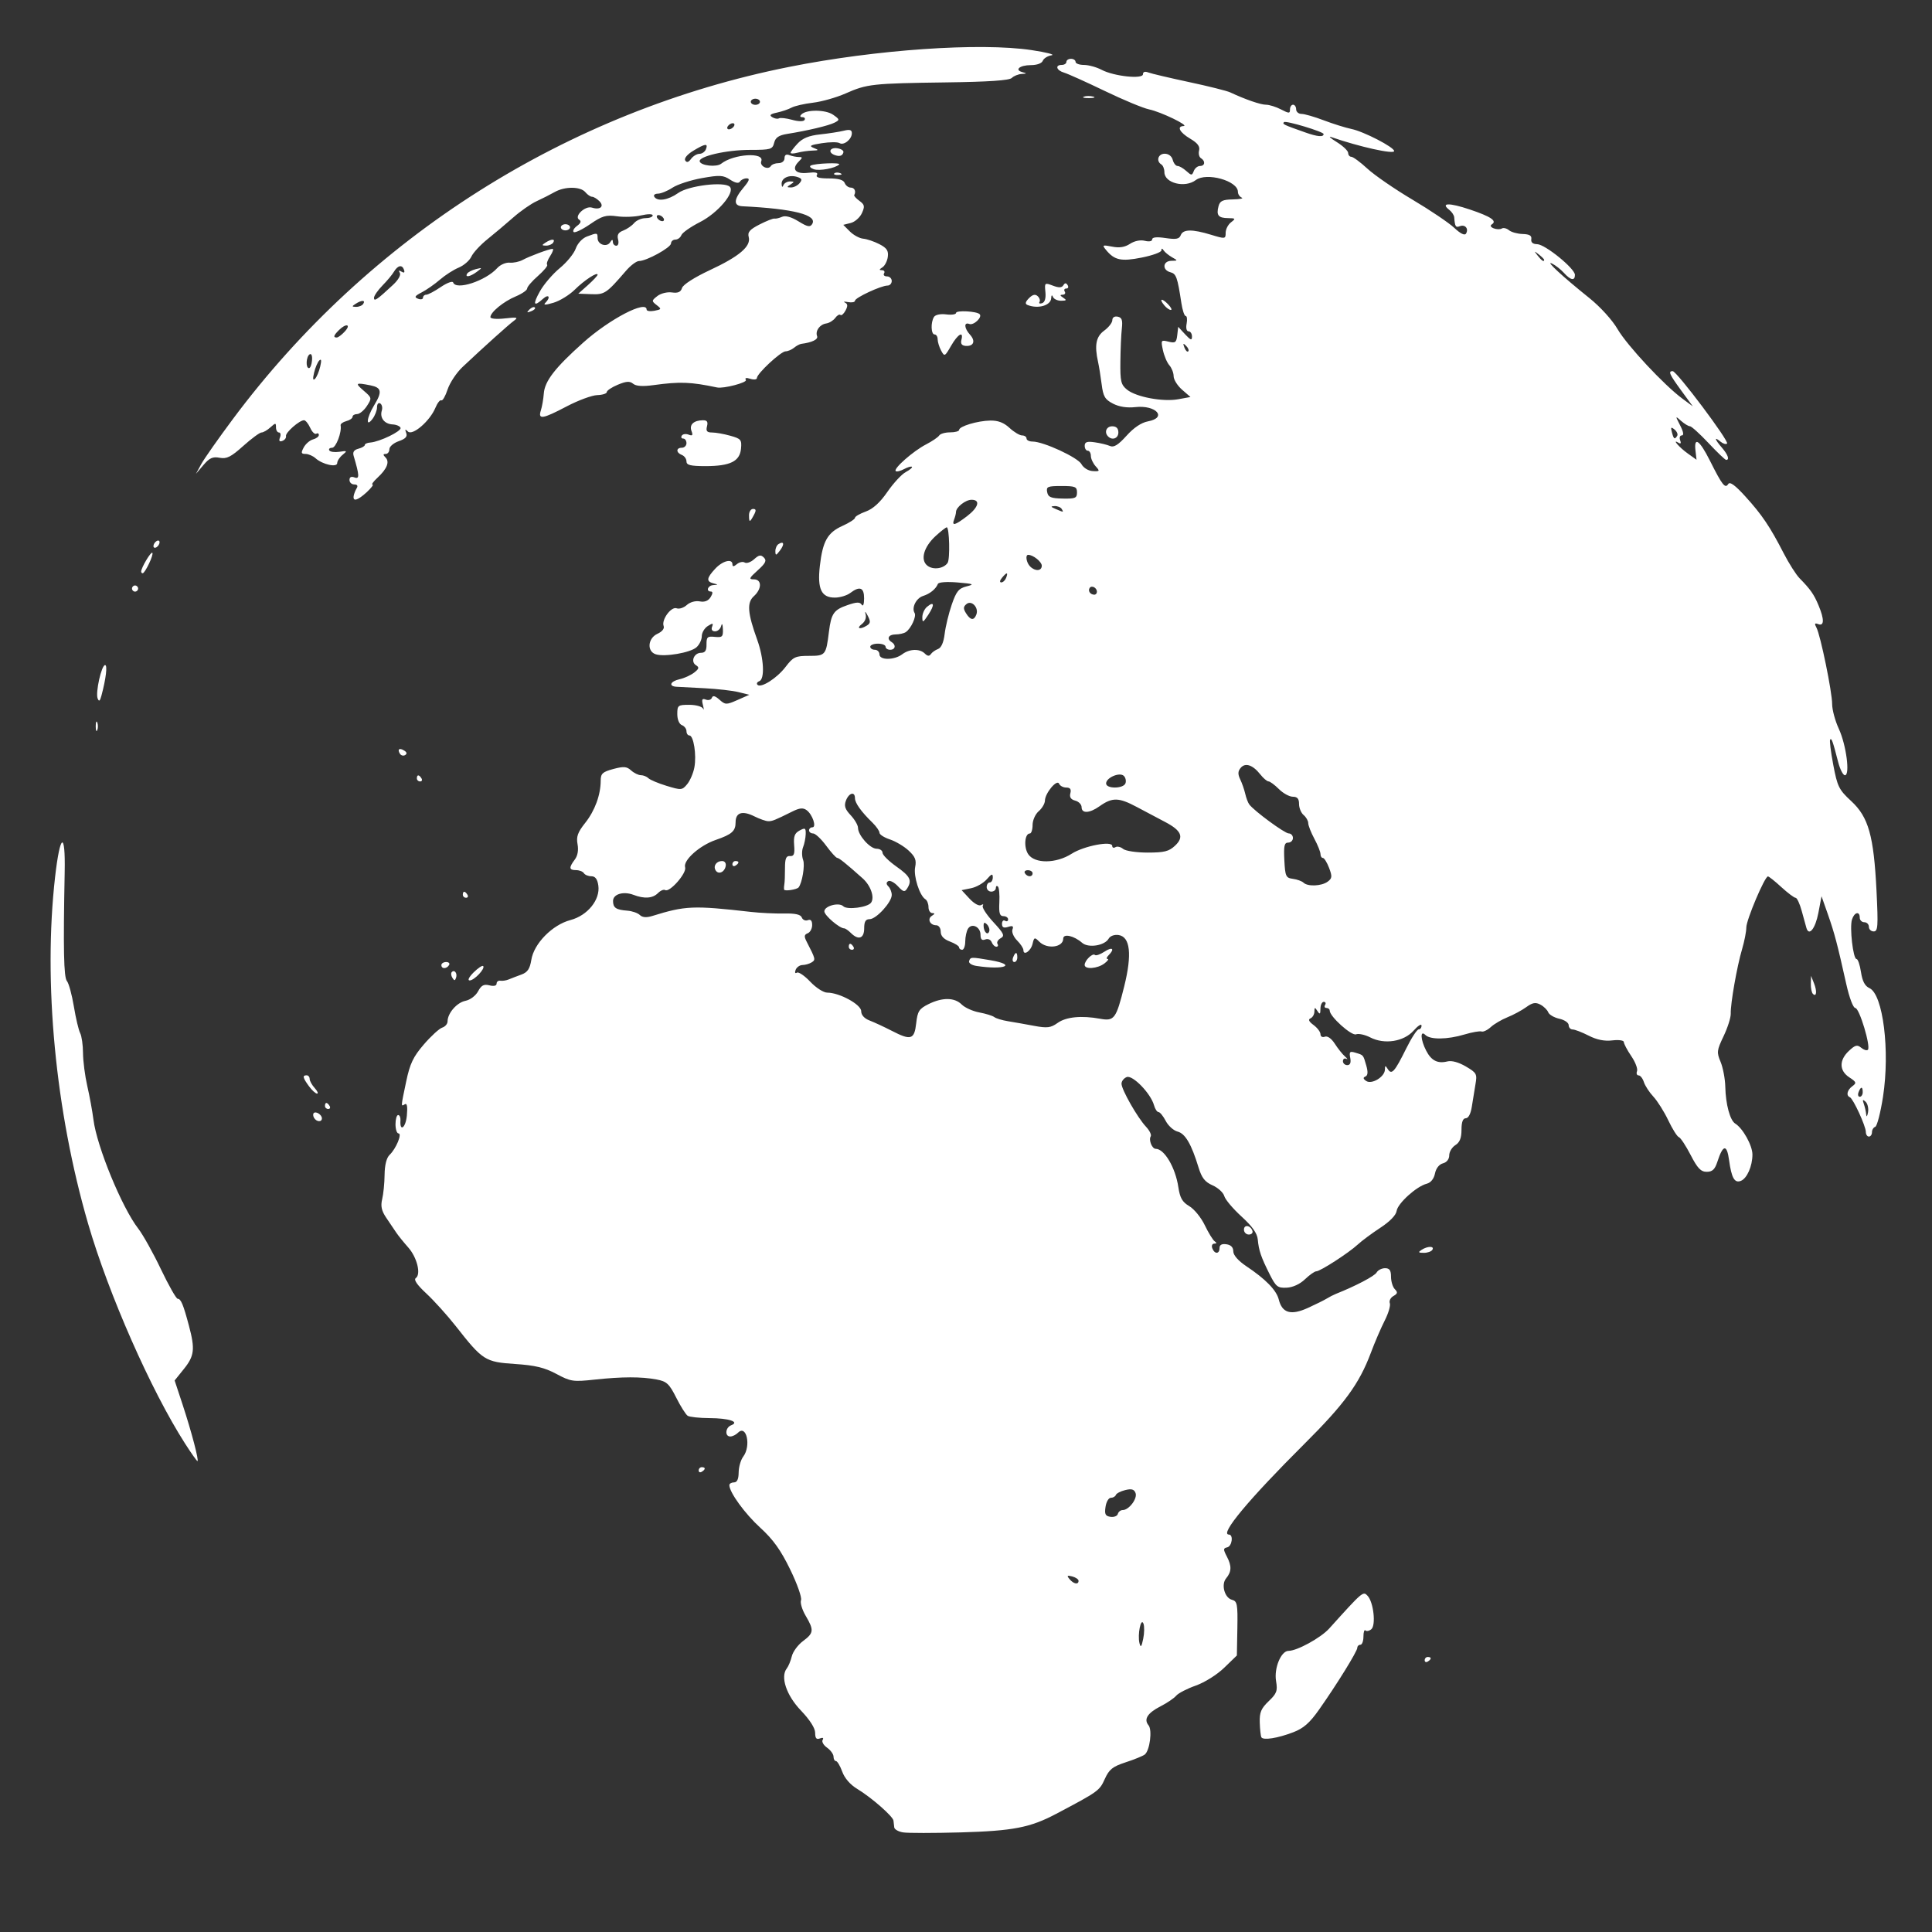 <?xml version="1.0" encoding="utf-8"?>
<!DOCTYPE svg PUBLIC "-//W3C//DTD SVG 1.1//EN" "http://www.w3.org/Graphics/SVG/1.1/DTD/svg11.dtd">
<svg version="1.1" id="Ebene_1" xmlns="http://www.w3.org/2000/svg" width="210" height="210" viewBox="0 0 210 210">
  <rect x="0" y="0" width="210" height="210" fill="#333333" stroke="none"/>
  <title>Blank globe, focus on Africa</title>
  <path fill="" stroke="" stroke-width="0.75" d="M205.5,105.233c0,55.104-44.673,99.777-99.78,99.777S5.937,160.338,5.937,105.233l0,0c0-55.107,44.675-99.78,99.783-99.78S205.5,50.126,205.5,105.233z"/>
  <path fill="#fff" d="M98.171,199.174c-0.505-0.076-0.938-0.322-0.969-0.537c-0.027-0.22-0.063-0.552-0.085-0.742c-0.054-0.464-2.39-2.51-3.923-3.438c-0.774-0.464-1.394-1.177-1.648-1.89c-0.229-0.63-0.537-1.147-0.684-1.147c-0.144,0-0.261-0.215-0.261-0.479c0-0.267-0.317-0.701-0.703-0.977c-0.383-0.267-0.603-0.649-0.481-0.845c0.137-0.22,0.022-0.278-0.298-0.159c-0.378,0.149-0.515-0.02-0.515-0.607c0-0.508-0.574-1.404-1.536-2.415c-1.587-1.647-2.268-3.672-1.55-4.585c0.183-0.229,0.427-0.825,0.549-1.325c0.12-0.498,0.667-1.24,1.211-1.646c1.182-0.872,1.216-1.194,0.293-2.757c-0.386-0.654-0.613-1.413-0.503-1.699c0.107-0.278-0.422-1.782-1.179-3.33c-1.021-2.104-1.848-3.257-3.242-4.531c-1.682-1.533-3.369-3.853-3.369-4.636c0-0.159,0.227-0.298,0.5-0.298c0.339,0,0.503-0.347,0.51-1.079c0.007-0.596,0.229-1.372,0.5-1.729c0.869-1.152,0.356-3.514-0.566-2.598c-0.227,0.231-0.605,0.415-0.847,0.415c-0.613,0-0.537-0.977,0.098-1.219c0.964-0.371-0.237-0.769-2.358-0.778c-1.099-0.005-2.166-0.122-2.371-0.254c-0.205-0.14-0.769-1.025-1.245-1.976c-0.762-1.511-1.038-1.763-2.129-1.968c-1.675-0.314-3.73-0.31-6.741,0.013c-2.341,0.254-2.605,0.212-4.163-0.623c-1.289-0.688-2.307-0.933-4.495-1.076c-3.24-0.218-3.511-0.389-6.421-4.102c-0.935-1.189-2.383-2.791-3.215-3.564c-0.994-0.923-1.389-1.492-1.145-1.665c0.596-0.415,0.144-2.254-0.82-3.338c-0.486-0.547-1.074-1.274-1.304-1.616c-0.232-0.349-0.725-1.081-1.096-1.626c-0.5-0.742-0.61-1.255-0.432-1.997c0.134-0.552,0.256-1.745,0.264-2.661c0.012-1.062,0.21-1.841,0.547-2.163c0.701-0.664,1.389-2.329,0.964-2.329c-0.178,0-0.325-0.449-0.325-1.001c0-0.547,0.129-0.996,0.288-0.996s0.271,0.262,0.251,0.581c-0.09,1.309,0.574,0.806,0.696-0.529c0.09-0.965,0.017-1.375-0.217-1.226c-0.444,0.271-0.449,0.344,0.146-2.485c0.405-1.932,0.764-2.679,1.917-4.017c0.779-0.905,1.677-1.726,1.997-1.828c0.322-0.103,0.581-0.405,0.581-0.679c0-0.884,1.011-2.049,1.943-2.234c0.518-0.104,1.116-0.554,1.372-1.03c0.354-0.659,0.627-0.803,1.23-0.654c0.481,0.125,0.784,0.052,0.784-0.186c0-0.21,0.186-0.354,0.415-0.314c0.229,0.036,0.642-0.029,0.916-0.146c0.273-0.115,0.891-0.35,1.367-0.525c0.669-0.244,0.916-0.615,1.077-1.597c0.281-1.77,2.28-3.804,4.25-4.326c1.868-0.493,3.262-2.219,3.032-3.762c-0.1-0.691-0.334-0.999-0.757-0.999c-0.334,0-0.698-0.151-0.811-0.332c-0.115-0.183-0.496-0.334-0.854-0.334c-0.767,0-0.796-0.269-0.134-1.15c0.313-0.413,0.42-1.021,0.298-1.67c-0.151-0.813,0.017-1.289,0.825-2.305c1.057-1.328,1.687-3.044,1.692-4.595c0.002-0.776,0.195-0.955,1.367-1.272c1.133-0.303,1.462-0.278,1.938,0.154c0.317,0.286,0.798,0.52,1.067,0.52c0.271,0,0.637,0.151,0.818,0.33c0.178,0.178,1.072,0.554,1.98,0.83c1.587,0.483,1.68,0.476,2.227-0.181c0.315-0.378,0.671-1.204,0.786-1.831c0.251-1.333-0.083-3.469-0.542-3.469c-0.173,0-0.317-0.208-0.317-0.466c0-0.256-0.225-0.549-0.5-0.657c-0.291-0.112-0.498-0.61-0.498-1.199c0-0.952,0.073-1.008,1.304-1.008c0.72,0,1.389,0.188,1.497,0.417c0.105,0.229,0.098,0.054-0.012-0.383c-0.159-0.63-0.09-0.757,0.315-0.601c0.283,0.11,0.576,0.02,0.657-0.2c0.095-0.273,0.352-0.212,0.818,0.205c0.645,0.571,0.745,0.574,1.963,0.039l1.284-0.566l-1.167-0.291c-0.64-0.159-2.288-0.347-3.662-0.42c-1.375-0.068-2.761-0.144-3.079-0.161c-0.903-0.054-0.686-0.593,0.33-0.82c0.505-0.112,1.216-0.437,1.584-0.72c0.54-0.42,0.576-0.569,0.2-0.803c-0.613-0.376-0.217-1.35,0.552-1.35c0.444,0,0.603-0.247,0.593-0.913c-0.01-0.803,0.103-0.903,0.901-0.818c0.811,0.083,0.911-0.012,0.879-0.833c-0.022-0.566-0.098-0.701-0.19-0.349c-0.083,0.322-0.381,0.581-0.662,0.581c-0.315,0-0.439-0.188-0.325-0.493c0.159-0.413,0.083-0.427-0.464-0.085c-0.359,0.227-0.654,0.723-0.654,1.108c0,0.383-0.261,0.928-0.583,1.208c-0.674,0.588-3.445,1.064-4.414,0.757c-0.991-0.315-0.874-1.748,0.181-2.231c0.503-0.227,0.776-0.569,0.671-0.84c-0.261-0.679,0.82-2.153,1.414-1.929c0.271,0.107,0.771-0.054,1.104-0.359c0.352-0.317,0.94-0.481,1.404-0.393c0.535,0.103,0.925-0.054,1.182-0.459c0.237-0.378,0.254-0.61,0.046-0.61c-0.591,0-0.361-0.664,0.249-0.703c0.554-0.039,0.554-0.046,0-0.19c-0.784-0.205-0.735-0.571,0.203-1.584c0.806-0.872,1.877-1.14,1.877-0.474c0,0.264,0.144,0.256,0.483-0.029c0.266-0.22,0.652-0.3,0.854-0.173c0.2,0.125,0.664-0.039,1.021-0.364c0.52-0.471,0.735-0.505,1.06-0.176c0.327,0.327,0.183,0.615-0.676,1.389c-0.935,0.842-0.994,0.977-0.417,0.977c0.884,0,0.884,1.038,0,1.833c-0.771,0.698-0.684,1.829,0.371,4.749c0.723,2.014,0.837,4.272,0.217,4.49c-0.229,0.083-0.317,0.256-0.198,0.386c0.371,0.403,2.126-0.71,3.071-1.956c0.818-1.072,1.057-1.184,2.532-1.184c1.797,0,1.853-0.071,2.17-2.627c0.249-1.982,0.527-2.38,2.024-2.893c0.994-0.344,1.34-0.352,1.538-0.042c0.149,0.234,0.259-0.049,0.259-0.679c0.007-1.194-0.469-1.382-1.511-0.591c-0.356,0.269-1.096,0.493-1.648,0.498c-1.484,0.015-1.936-0.93-1.65-3.44c0.31-2.695,0.833-3.625,2.463-4.358c0.747-0.337,1.355-0.73,1.355-0.872c0-0.146,0.527-0.454,1.172-0.684c0.789-0.286,1.56-0.986,2.356-2.144c0.654-0.945,1.548-1.912,1.992-2.146c0.442-0.242,0.745-0.493,0.669-0.571c-0.076-0.076-0.464,0.039-0.862,0.251s-0.803,0.308-0.901,0.21c-0.264-0.266,1.899-2.17,3.293-2.893c0.674-0.349,1.316-0.786,1.433-0.972c0.115-0.188,0.649-0.342,1.189-0.342c0.537,0,0.979-0.12,0.979-0.264c0-0.393,1.987-0.991,3.379-1.018c0.85-0.017,1.478,0.222,2.098,0.798c0.488,0.452,1.104,0.818,1.367,0.818c0.266,0,0.483,0.151,0.483,0.334s0.295,0.332,0.659,0.332c1.179,0,4.927,1.733,5.313,2.458c0.217,0.398,0.739,0.723,1.221,0.752c0.776,0.046,0.798,0.005,0.319-0.525c-0.285-0.317-0.52-0.825-0.52-1.13c0-0.308-0.154-0.559-0.335-0.559c-0.183,0-0.334-0.239-0.334-0.535c0-0.413,0.249-0.503,1.084-0.381c0.593,0.081,1.343,0.261,1.66,0.4c0.427,0.186,0.891-0.103,1.797-1.106c0.788-0.881,1.613-1.433,2.336-1.57c2.137-0.398,0.887-1.802-1.382-1.548c-0.891,0.1-1.753-0.032-2.419-0.378c-0.877-0.452-1.067-0.776-1.235-2.117c-0.11-0.869-0.286-1.956-0.389-2.412c-0.405-1.829-0.222-2.761,0.672-3.411c0.48-0.352,0.879-0.862,0.879-1.135c0-0.295,0.236-0.449,0.581-0.378c0.456,0.09,0.554,0.371,0.454,1.274c-0.073,0.635-0.146,2.253-0.159,3.601c-0.026,2.158,0.059,2.522,0.723,3.059c0.991,0.801,3.892,1.345,5.562,1.042l1.333-0.244l-0.918-0.796c-0.503-0.442-0.913-1.099-0.913-1.465s-0.21-0.898-0.464-1.189c-0.256-0.288-0.571-1.033-0.703-1.653c-0.229-1.082-0.205-1.116,0.608-0.913c0.737,0.183,0.859,0.095,0.952-0.698l0.104-0.913l0.747,0.808c0.608,0.652,0.75,0.701,0.75,0.244c0-0.308-0.164-0.562-0.369-0.562c-0.217,0-0.308-0.347-0.212-0.833c0.085-0.457,0.041-0.833-0.101-0.833c-0.144,0-0.354-0.635-0.471-1.414c-0.428-2.817-0.557-3.176-1.196-3.345c-0.913-0.239-0.83-1.226,0.103-1.24c0.728-0.012,0.729-0.022,0.08-0.386c-0.363-0.208-0.776-0.542-0.908-0.74c-0.168-0.251-0.246-0.254-0.251-0.007c-0.005,0.195-0.965,0.547-2.134,0.779c-2.244,0.447-2.964,0.293-3.89-0.837c-0.437-0.527-0.383-0.557,0.664-0.352c0.789,0.159,1.382,0.066,1.946-0.303c0.483-0.317,1.128-0.452,1.611-0.33c0.476,0.12,0.801,0.054,0.801-0.156c0-0.237,0.5-0.286,1.45-0.144c1.154,0.171,1.491,0.11,1.655-0.31c0.251-0.659,1.242-0.671,3.301-0.046c1.535,0.469,1.582,0.461,1.582-0.217c0-0.383,0.261-0.891,0.583-1.138c0.53-0.403,0.503-0.444-0.313-0.454c-1.064-0.012-1.304-0.305-1.047-1.287c0.153-0.583,0.444-0.728,1.564-0.747c0.757-0.017,1.189-0.103,0.962-0.195c-0.231-0.093-0.417-0.374-0.417-0.63c0-1.201-3.418-2.153-4.578-1.277c-1.179,0.894-3.413,0.332-3.413-0.859c0-0.352-0.148-0.728-0.332-0.84c-0.598-0.369-0.352-1.165,0.366-1.165c0.418,0,0.767,0.266,0.872,0.664c0.095,0.364,0.332,0.667,0.524,0.667c0.193,0,0.623,0.249,0.952,0.547c0.562,0.505,0.62,0.505,0.813,0c0.114-0.298,0.417-0.547,0.674-0.547c0.552,0,0.612-0.532,0.103-0.85c-0.2-0.122-0.288-0.5-0.2-0.837c0.114-0.439-0.166-0.808-0.972-1.284c-1.138-0.671-1.487-1.34-0.716-1.37c0.679-0.027-2.473-1.545-3.742-1.809c-0.643-0.132-2.815-1.035-4.829-2.007c-2.017-0.972-4.002-1.865-4.414-1.987c-0.843-0.247-1.016-0.84-0.252-0.84c0.273,0,0.501-0.151,0.501-0.332c0-0.183,0.225-0.332,0.498-0.332c0.275,0,0.498,0.149,0.498,0.332c0,0.181,0.412,0.334,0.918,0.334c0.5,0.002,1.364,0.239,1.914,0.53c1.343,0.706,4.494,1.042,4.494,0.479c0-0.261,0.22-0.332,0.584-0.19c0.319,0.122,2.305,0.588,4.411,1.04c2.104,0.447,4.129,0.955,4.495,1.125c1.638,0.769,3.296,1.34,3.887,1.34c0.354,0,1.086,0.229,1.623,0.508c0.884,0.457,0.981,0.457,0.981,0c0-0.278,0.154-0.508,0.337-0.508c0.181,0,0.332,0.227,0.332,0.498c0,0.273,0.262,0.5,0.586,0.5c0.325,0,1.409,0.313,2.415,0.696c1.003,0.381,2.358,0.806,3.01,0.942c1.333,0.273,4.642,1.982,4.642,2.4c0,0.378-3.794-0.464-6.824-1.516c-0.366-0.129-0.104,0.112,0.579,0.535s1.247,0.959,1.247,1.189c0.003,0.227,0.159,0.415,0.345,0.415s0.977,0.579,1.748,1.292c0.773,0.713,2.98,2.231,4.904,3.372c1.924,1.143,3.965,2.522,4.541,3.064c0.659,0.623,1.128,0.852,1.268,0.625c0.324-0.525-0.088-1.03-0.659-0.811c-0.462,0.176-0.54,0.054-0.62-0.967c-0.018-0.229-0.262-0.591-0.532-0.803c-0.999-0.779-0.022-0.796,2.212-0.049c2.326,0.781,3.015,1.25,2.402,1.626c-0.203,0.129-0.115,0.3,0.215,0.43c0.308,0.117,0.7,0.125,0.874,0.017c0.176-0.11,0.524-0.027,0.781,0.183c0.256,0.215,0.925,0.398,1.489,0.413c0.744,0.024,1.001,0.176,0.938,0.564c-0.054,0.347,0.163,0.535,0.637,0.542c0.864,0.012,4.106,2.649,4.106,3.337c0,0.676-0.462,0.593-1.196-0.217c-0.347-0.383-0.93-0.84-1.299-1.016c-0.788-0.376,1.15,1.416,4.063,3.752c1.193,0.957,2.495,2.39,3.074,3.389c1.042,1.78,5.053,6.079,7.045,7.549l1.126,0.833l-1.25-1.709c-1.302-1.782-1.448-2.119-0.938-2.119c0.439,0,6.164,7.622,5.91,7.871c-0.117,0.115-0.439,0.02-0.718-0.212c-0.71-0.591-0.63-0.251,0.159,0.659c0.656,0.762,0.856,1.331,0.464,1.331c-0.112,0-0.975-0.823-1.919-1.829c-0.945-1.003-1.855-1.829-2.02-1.829c-0.166,0-0.598-0.261-0.959-0.581c-0.647-0.574-0.647-0.571-0.101,0.498c0.361,0.701,0.42,1.079,0.176,1.079c-0.207,0-0.288,0.237-0.181,0.518c0.13,0.337,0.066,0.437-0.178,0.281c-0.767-0.469,0.088,0.515,1.018,1.174l0.942,0.674l-0.114-0.991c-0.184-1.587,0.449-1.147,1.572,1.094c1.338,2.671,1.657,3.071,1.989,2.532c0.179-0.286,0.755,0.134,1.863,1.357c1.807,1.987,2.676,3.281,4.165,6.177c0.566,1.096,1.343,2.322,1.73,2.717c1.172,1.194,1.556,1.738,2.056,2.939c0.635,1.511,0.625,2.292-0.029,2.041c-0.391-0.151-0.439-0.063-0.197,0.381c0.439,0.828,1.706,7,1.706,8.315c0,0.613,0.325,1.816,0.723,2.676c0.809,1.753,1.243,5.054,0.664,5.054c-0.197,0-0.527-0.635-0.728-1.414c-0.598-2.314-0.713-2.637-0.874-2.471c-0.085,0.085,0.062,1.318,0.335,2.747c0.449,2.373,0.612,2.708,1.953,3.948c1.88,1.736,2.451,3.765,2.749,9.756c0.19,3.872,0.156,4.409-0.306,4.409c-0.285,0-0.522-0.225-0.522-0.498c0-0.276-0.225-0.5-0.495-0.5c-0.273,0-0.498-0.225-0.498-0.496c0-0.747-0.589-0.603-0.845,0.203c-0.273,0.862,0.122,4.29,0.493,4.29c0.151,0,0.368,0.64,0.485,1.418c0.154,1.003,0.425,1.521,0.923,1.748c1.478,0.679,2.241,6.807,1.473,11.8c-0.269,1.733-0.649,3.205-0.845,3.273c-0.195,0.062-0.356,0.332-0.356,0.586c0,0.262-0.151,0.474-0.335,0.474c-0.183,0-0.332-0.227-0.332-0.503c0-0.63-1.374-3.618-1.733-3.77c-0.437-0.183-0.3-0.786,0.271-1.203c0.474-0.347,0.437-0.457-0.335-0.96c-1.104-0.725-1.12-1.865-0.049-2.871c0.691-0.649,0.908-0.703,1.341-0.347c0.285,0.237,0.61,0.337,0.728,0.22c0.337-0.339-0.928-4.541-1.367-4.541c-0.229,0-0.647-1.105-0.977-2.578c-0.994-4.455-1.277-5.52-1.992-7.57l-0.703-1.997l-0.342,1.804c-0.33,1.716-1.023,2.59-1.302,1.636c-0.07-0.244-0.303-1.082-0.513-1.858c-0.212-0.779-0.51-1.414-0.661-1.414c-0.156,0-0.853-0.525-1.553-1.165c-0.698-0.645-1.355-1.165-1.455-1.16c-0.352,0.01-2.349,4.729-2.349,5.544c0,0.447-0.21,1.514-0.464,2.375c-0.552,1.863-1.263,5.906-1.229,6.997c0.013,0.428-0.337,1.526-0.776,2.446c-0.739,1.546-0.767,1.756-0.324,2.806c0.259,0.627,0.49,1.846,0.508,2.712c0.041,1.88,0.513,3.636,1.076,3.984c0.833,0.513,1.873,2.383,1.873,3.367c0,1.265-0.594,2.609-1.268,2.866c-0.679,0.261-1.006-0.325-1.271-2.259c-0.239-1.765-0.664-1.704-1.274,0.186c-0.269,0.825-0.54,1.084-1.155,1.084c-0.637,0-1.001-0.378-1.75-1.831c-0.521-1.003-1.094-1.88-1.279-1.938c-0.186-0.063-0.703-0.886-1.152-1.831c-0.449-0.944-1.182-2.104-1.621-2.575c-0.439-0.469-0.901-1.182-1.03-1.58c-0.127-0.397-0.383-0.725-0.574-0.725c-0.189,0-0.268-0.205-0.17-0.459s-0.184-0.994-0.631-1.646c-0.443-0.652-0.803-1.336-0.803-1.519c0-0.186-0.545-0.264-1.26-0.179c-0.845,0.103-1.682-0.065-2.563-0.518c-0.723-0.368-1.509-0.671-1.743-0.671s-0.43-0.213-0.43-0.472c0-0.261-0.459-0.573-1.021-0.695c-0.562-0.125-1.101-0.439-1.201-0.701c-0.103-0.261-0.483-0.64-0.85-0.832c-0.524-0.278-0.859-0.223-1.543,0.275c-0.48,0.347-1.403,0.845-2.041,1.099c-0.642,0.262-1.457,0.737-1.816,1.072c-0.361,0.329-0.808,0.542-0.998,0.474c-0.193-0.066-1.023,0.075-1.844,0.322c-1.865,0.562-3.737,0.581-4.263,0.056c-0.586-0.583-0.529,0.518,0.088,1.707c0.562,1.089,1.25,1.433,2.313,1.167c0.461-0.117,1.228,0.095,2.002,0.552c1.169,0.686,1.24,0.817,1.042,1.934c-0.114,0.659-0.293,1.758-0.397,2.446c-0.115,0.757-0.371,1.247-0.654,1.247c-0.313,0-0.467,0.405-0.467,1.253c0,0.889-0.188,1.369-0.664,1.667c-0.366,0.228-0.669,0.728-0.669,1.106c0,0.42-0.269,0.767-0.681,0.874c-0.413,0.107-0.757,0.547-0.869,1.105c-0.115,0.579-0.457,0.996-0.896,1.111c-1.108,0.283-3.154,2.131-3.271,2.956c-0.065,0.462-0.737,1.155-1.77,1.831c-0.916,0.601-2.021,1.419-2.451,1.819c-0.996,0.92-4.082,2.915-4.512,2.915c-0.181,0-0.732,0.388-1.229,0.864c-0.549,0.529-1.325,0.884-1.989,0.915c-0.977,0.047-1.167-0.103-1.844-1.445c-0.942-1.875-1.184-2.575-1.299-3.796c-0.063-0.677-0.603-1.436-1.77-2.498c-0.923-0.842-1.763-1.836-1.87-2.219c-0.105-0.381-0.679-0.901-1.27-1.165c-0.838-0.368-1.182-0.808-1.536-1.97c-0.767-2.513-1.44-3.667-2.275-3.875c-0.432-0.112-1.011-0.63-1.284-1.159c-0.275-0.527-0.625-0.96-0.783-0.96c-0.156,0-0.379-0.337-0.491-0.747c-0.356-1.279-2.319-3.306-2.964-3.059c-0.313,0.119-0.568,0.444-0.568,0.723c0,0.64,1.726,3.672,2.656,4.668c0.388,0.412,0.622,0.886,0.52,1.052c-0.244,0.396,0.14,1.357,0.545,1.357c0.935,0,2.136,2.031,2.456,4.16c0.176,1.185,0.432,1.624,1.191,2.073c0.532,0.314,1.294,1.25,1.687,2.077c0.396,0.825,0.882,1.616,1.079,1.748c0.239,0.166,0.225,0.247-0.054,0.249c-0.222,0.003-0.317,0.232-0.212,0.506c0.254,0.656,0.786,0.64,0.786-0.024c0-0.35,0.244-0.488,0.747-0.415c0.493,0.068,0.749,0.334,0.749,0.773c0,0.41,0.537,1.023,1.409,1.609c2.109,1.406,3.281,2.612,3.535,3.623c0.363,1.475,1.318,1.75,3.146,0.923c0.862-0.391,1.79-0.853,2.063-1.021c0.273-0.171,0.725-0.403,0.996-0.513c2.165-0.862,4.211-1.937,4.431-2.327c0.146-0.256,0.56-0.466,0.916-0.466c0.485,0,0.649,0.229,0.649,0.93c0,0.513,0.186,1.123,0.415,1.353c0.334,0.337,0.305,0.483-0.154,0.742c-0.313,0.176-0.488,0.527-0.391,0.781c0.096,0.252-0.153,1.097-0.554,1.883c-0.398,0.781-1.089,2.38-1.526,3.555c-1.255,3.332-2.866,5.534-7.233,9.88c-6.035,6.014-9.212,9.829-8.184,9.829c0.52,0,0.352,1.274-0.184,1.392c-0.435,0.093-0.439,0.22-0.029,1.006c0.535,1.025,0.513,1.641-0.085,2.363c-0.562,0.674-0.164,2.124,0.637,2.329c0.571,0.151,0.633,0.472,0.586,3.11l-0.054,2.944l-1.372,1.328c-0.778,0.757-2.119,1.597-3.091,1.943c-0.947,0.332-1.906,0.83-2.134,1.102c-0.229,0.273-0.991,0.791-1.701,1.152c-1.416,0.728-1.849,1.408-1.302,2.065c0.423,0.513,0.135,2.744-0.41,3.176c-0.205,0.159-1.14,0.542-2.075,0.845c-1.431,0.469-1.794,0.762-2.275,1.821c-0.571,1.27-0.681,1.353-5.285,3.784c-2.82,1.492-4.676,1.851-10.379,2.015C101.484,199.254,98.674,199.257,98.171,199.174z M124.287,176.476c-0.276-0.698-0.659,1.204-0.43,2.134c0.129,0.513,0.22,0.41,0.402-0.469C124.39,177.516,124.401,176.767,124.287,176.476z M117.233,171.827c0-0.161-0.31-0.376-0.686-0.474c-0.562-0.146-0.613-0.093-0.291,0.293C116.696,172.177,117.233,172.276,117.233,171.827z M122.033,164.137c0.682,0,1.626-1.255,1.396-1.855c-0.156-0.41-0.439-0.485-1.12-0.317c-0.501,0.122-0.965,0.364-1.021,0.532c-0.063,0.171-0.308,0.308-0.55,0.308c-0.236,0-0.495,0.447-0.573,0.989c-0.12,0.793-0.018,0.998,0.544,1.079c0.379,0.054,0.737-0.088,0.796-0.317C121.563,164.325,121.804,164.137,122.033,164.137z M202.785,119.757c-0.317-0.293-0.364-0.239-0.195,0.232c0.117,0.334,0.234,0.861,0.259,1.164c0.029,0.306,0.114,0.2,0.195-0.231C203.127,120.489,203.007,119.965,202.785,119.757z M202.47,118.712c0-0.637-0.207-0.637-0.451,0c-0.107,0.276-0.052,0.501,0.129,0.501C202.326,119.213,202.47,118.988,202.47,118.712z M150.534,116.261c0.005-0.469,0.052-0.476,0.317-0.049c0.418,0.659,0.735,0.306,1.997-2.241c0.566-1.147,1.177-2.08,1.353-2.08s0.32-0.186,0.313-0.415c-0.007-0.231-0.388,0.015-0.854,0.542c-1.062,1.204-3.179,1.541-4.719,0.745c-0.569-0.293-1.265-0.444-1.546-0.337c-0.498,0.188-2.861-1.938-2.861-2.576c0-0.158-0.158-0.288-0.354-0.288s-0.259-0.148-0.146-0.332c0.112-0.183,0.046-0.332-0.149-0.332c-0.192,0-0.356,0.335-0.358,0.747c-0.005,0.605-0.066,0.654-0.327,0.249c-0.278-0.43-0.325-0.425-0.33,0.057c-0.002,0.305-0.19,0.637-0.42,0.737c-0.285,0.122-0.181,0.354,0.335,0.732c0.41,0.303,0.747,0.754,0.747,1.001c0,0.251,0.21,0.366,0.476,0.264c0.281-0.11,0.713,0.195,1.077,0.759c0.332,0.518,0.827,1.141,1.105,1.385c0.276,0.241,0.342,0.361,0.145,0.261c-0.198-0.095-0.364,0.018-0.364,0.257c0,0.234,0.215,0.427,0.472,0.427c0.317,0,0.422-0.261,0.324-0.783c-0.129-0.672-0.049-0.752,0.555-0.569c0.9,0.273,0.842,0.205,1.188,1.401c0.203,0.713,0.171,1.074-0.095,1.189c-0.273,0.112-0.252,0.254,0.083,0.485C149.102,117.909,150.524,117.045,150.534,116.261z M99.587,111.225c0.146-1.304,0.313-1.57,1.331-2.078c1.511-0.752,2.839-0.739,3.616,0.039c0.342,0.342,1.201,0.73,1.917,0.862c0.71,0.134,1.442,0.361,1.626,0.505c0.183,0.146,0.856,0.347,1.499,0.452c0.64,0.103,1.916,0.327,2.829,0.5c1.424,0.264,1.8,0.22,2.557-0.319c0.928-0.662,2.593-0.82,4.619-0.452c1.533,0.281,1.738,0.01,2.617-3.522c0.866-3.481,0.654-5.398-0.62-5.579c-0.454-0.063-0.903,0.1-1.069,0.391c-0.43,0.764-2.21,1.047-2.884,0.459c-0.884-0.776-2.056-1.038-2.056-0.461c0,0.957-1.748,1.187-2.598,0.339c-0.513-0.513-0.566-0.498-0.734,0.225c-0.184,0.789-0.996,1.345-0.996,0.686c0-0.2-0.311-0.674-0.691-1.052c-0.378-0.378-0.603-0.913-0.5-1.189c0.142-0.369,0.024-0.442-0.474-0.281c-0.474,0.151-0.662,0.056-0.662-0.332c0-0.295,0.149-0.449,0.332-0.337c0.181,0.112,0.332,0.049,0.332-0.146s-0.229-0.354-0.515-0.354c-0.4,0-0.496-0.334-0.438-1.492c0.044-0.82-0.024-1.594-0.151-1.719c-0.129-0.129-0.231-0.054-0.231,0.159s-0.225,0.386-0.496,0.386c-0.273,0-0.498-0.222-0.498-0.498c0-0.271,0.149-0.498,0.332-0.498c0.184,0,0.332-0.249,0.332-0.552c0-0.439-0.127-0.398-0.654,0.208c-0.366,0.415-1.125,0.852-1.697,0.969l-1.038,0.212l0.864,0.93c0.488,0.527,1.03,0.828,1.248,0.696c0.21-0.132,0.295-0.095,0.188,0.076s0.41,0.967,1.147,1.768c1.15,1.243,1.265,1.494,0.801,1.753c-0.298,0.164-0.454,0.442-0.349,0.613c0.107,0.171,0.054,0.313-0.122,0.313s-0.405-0.222-0.508-0.493c-0.107-0.281-0.41-0.408-0.701-0.295c-0.363,0.139-0.513-0.012-0.513-0.515c0-0.854-0.947-1.311-1.36-0.657c-0.159,0.256-0.295,0.876-0.3,1.379c0,0.503-0.154,0.913-0.337,0.913c-0.181,0-0.332-0.117-0.332-0.261c0-0.142-0.449-0.43-0.996-0.635c-0.674-0.254-1.001-0.605-1.001-1.072c0-0.383-0.215-0.696-0.479-0.696c-0.693,0-1.013-0.691-0.479-1.03c0.334-0.208,0.347-0.291,0.044-0.293c-0.229-0.002-0.415-0.298-0.415-0.652c0-0.356-0.154-0.74-0.339-0.854c-0.63-0.391-1.306-2.512-1.111-3.489c0.156-0.767,0.007-1.138-0.71-1.802c-0.493-0.459-1.411-1.003-2.034-1.211c-0.623-0.203-1.133-0.532-1.133-0.725c0-0.19-0.337-0.676-0.747-1.082c-1.238-1.201-1.919-2.153-1.919-2.678c0-0.757-0.652-0.586-0.977,0.256c-0.222,0.579-0.107,0.94,0.513,1.599c0.437,0.469,0.796,1.086,0.796,1.37c0,0.803,1.304,2.273,2.024,2.273c0.352,0,0.64,0.198,0.64,0.435c0,0.242,0.679,0.911,1.501,1.494c1.519,1.072,1.733,1.509,1.174,2.395c-0.264,0.42-0.42,0.378-1.013-0.259c-0.386-0.413-0.854-0.657-1.042-0.54c-0.232,0.142-0.225,0.327,0.02,0.571c0.198,0.2,0.364,0.618,0.364,0.928c0,0.786-1.685,2.632-2.405,2.632c-0.437,0-0.591,0.261-0.591,0.999c0,1.106-0.627,1.321-1.45,0.498c-0.276-0.276-0.601-0.498-0.723-0.498c-0.508,0-2.156-1.411-2.156-1.848c0-0.591,1.597-1.016,2.061-0.552c0.417,0.415,2.661,0.12,3.02-0.398c0.403-0.579-0.044-1.855-0.92-2.639c-1.804-1.609-2.561-2.219-2.771-2.227c-0.125-0.005-0.664-0.603-1.201-1.331c-0.537-0.73-1.174-1.323-1.414-1.323s-0.437-0.151-0.437-0.334s0.159-0.332,0.359-0.332c0.483,0,0.017-1.396-0.625-1.865c-0.383-0.278-0.762-0.244-1.533,0.139c-1.963,0.974-2.188,1.062-2.637,1.062c-0.249,0-0.93-0.239-1.516-0.53c-1.301-0.649-2.034-0.417-2.034,0.647c0,0.959-0.4,1.313-2.163,1.921c-1.755,0.603-3.564,2.224-3.323,2.974c0.198,0.625-1.689,2.771-2.173,2.473c-0.154-0.095-0.503,0.054-0.781,0.332c-0.574,0.574-1.477,0.64-2.659,0.188c-1.099-0.417-2.222-0.081-2.222,0.667c0,0.74,0.322,0.959,1.553,1.052c0.52,0.039,1.13,0.251,1.357,0.469c0.273,0.269,0.713,0.305,1.331,0.115c3.64-1.125,4.451-1.162,10.742-0.449c1.003,0.115,2.625,0.193,3.594,0.173c1.233-0.024,1.816,0.107,1.941,0.435c0.1,0.261,0.393,0.391,0.654,0.291c0.315-0.122,0.471,0.051,0.471,0.53c0,0.391-0.22,0.793-0.486,0.894c-0.381,0.151-0.405,0.339-0.115,0.906c0.981,1.907,0.994,1.97,0.547,2.256c-0.247,0.156-0.691,0.283-0.991,0.288c-0.3,0-0.637,0.239-0.75,0.522c-0.112,0.298-0.056,0.43,0.137,0.308c0.181-0.112,0.835,0.332,1.45,0.984c0.62,0.656,1.443,1.187,1.846,1.187c1.328,0,3.691,1.291,3.691,2.014c0,0.42,0.339,0.794,0.913,1.016c0.505,0.193,1.592,0.698,2.415,1.121C99.011,113.119,99.387,113.007,99.587,111.225z M106.143,104.994c-0.528-0.078-0.877-0.313-0.804-0.532c0.149-0.449,0.198-0.452,2.322-0.09C110.598,104.879,109.191,105.456,106.143,104.994z M117.897,104.882c0-0.481,0.872-1.326,1.116-1.082c0.107,0.107,0.573-0.054,1.04-0.359c0.866-0.569,1.152-0.313,0.441,0.396c-0.22,0.22-0.266,0.398-0.103,0.398c0.161,0,0.008,0.222-0.349,0.491C119.287,105.297,117.897,105.397,117.897,104.882z M110.119,104.069c0.249-0.637,0.457-0.637,0.457,0c0,0.276-0.146,0.5-0.322,0.5C110.075,104.569,110.015,104.347,110.119,104.069z M92.26,102.904c0-0.425,0.237-0.425,0.5,0c0.112,0.186,0.046,0.332-0.149,0.332C92.419,103.236,92.26,103.092,92.26,102.904z M85.229,96.691c-0.022-0.154-0.01-0.422,0.029-0.605s0.066-0.95,0.066-1.709c0-1.067,0.122-1.362,0.549-1.328c0.43,0.034,0.525-0.217,0.447-1.184c-0.076-0.957,0.051-1.301,0.593-1.592c0.601-0.325,0.684-0.276,0.664,0.391c-0.012,0.42-0.142,1.062-0.286,1.423c-0.149,0.366-0.142,0.999,0.01,1.406c0.21,0.562-0.112,2.49-0.496,2.964C86.608,96.698,85.258,96.896,85.229,96.691z M77.788,94.606c-0.293-0.474,0.081-1.016,0.698-1.016c0.288,0,0.459,0.232,0.393,0.554C78.752,94.813,78.088,95.092,77.788,94.606z M79.609,93.942c0-0.193,0.151-0.352,0.334-0.352c0.425,0,0.425,0.234,0,0.498C79.758,94.201,79.609,94.135,79.609,93.942z M107.282,100.482c-0.273-0.271-0.368-0.234-0.368,0.139c0,0.664,0.446,1.111,0.61,0.613C107.595,101.024,107.485,100.685,107.282,100.482z M144.309,95.834c0.488-0.359,0.513-0.564,0.156-1.499c-0.227-0.593-0.527-1.079-0.671-1.079c-0.145,0-0.262-0.19-0.262-0.422c0-0.234-0.3-0.981-0.666-1.663s-0.667-1.448-0.667-1.704c0-0.251-0.227-0.645-0.498-0.874c-0.275-0.227-0.5-0.769-0.5-1.204c0-0.574-0.186-0.789-0.682-0.789c-0.371,0-1.055-0.376-1.509-0.833c-0.461-0.459-0.969-0.833-1.128-0.833c-0.161,0-0.568-0.347-0.9-0.769c-0.815-1.03-1.631-1.299-2.129-0.696c-0.303,0.361-0.315,0.681-0.054,1.228c0.195,0.403,0.444,1.108,0.549,1.567c0.103,0.457,0.301,0.986,0.442,1.172c0.522,0.706,3.853,3.154,4.289,3.154c0.252,0,0.457,0.225,0.457,0.498s-0.232,0.5-0.518,0.5c-0.418,0-0.493,0.364-0.415,1.912c0.09,1.758,0.168,1.926,0.933,2.026c0.459,0.061,0.977,0.251,1.147,0.415C142.144,96.386,143.647,96.322,144.309,95.834z M112.238,94.921c0-0.183-0.236-0.334-0.518-0.334c-0.285,0-0.43,0.151-0.314,0.334C111.672,95.351,112.238,95.351,112.238,94.921z M116.491,92.794c1.328-0.85,4.404-1.438,4.404-0.842c0,0.19,0.156,0.251,0.347,0.132s0.569-0.034,0.833,0.188c0.273,0.225,1.45,0.4,2.668,0.4c1.807,0,2.317-0.127,2.981-0.752c0.998-0.935,0.703-1.638-1.077-2.573c-0.693-0.364-2.082-1.096-3.091-1.636c-1.963-1.045-2.656-1.057-4.048-0.071c-1.079,0.767-1.943,0.808-1.943,0.098c0-0.293-0.31-0.613-0.693-0.713c-0.474-0.125-0.642-0.374-0.529-0.801c0.114-0.437-0.018-0.62-0.444-0.62c-0.335,0-0.684-0.188-0.779-0.415c-0.222-0.542-1.53,1.021-1.54,1.833c-0.008,0.322-0.311,0.842-0.679,1.155c-0.366,0.317-0.664,0.981-0.664,1.494c0,0.508-0.137,0.925-0.296,0.925c-0.562,0-0.681,1.482-0.186,2.241C112.458,93.9,114.792,93.881,116.491,92.794z M122.331,85.146c0.098-0.254,0.02-0.615-0.171-0.806c-0.444-0.447-1.931,0.183-1.931,0.818C120.229,85.756,122.102,85.744,122.331,85.146z M98.068,71.117c0.786-0.598,1.907-0.632,2.461-0.076c0.286,0.286,0.486,0.303,0.649,0.059c0.132-0.195,0.481-0.444,0.784-0.557c0.349-0.129,0.608-0.72,0.718-1.638c0.095-0.791,0.439-2.219,0.767-3.176c0.498-1.453,0.762-1.775,1.614-1.992c0.894-0.227,0.779-0.278-0.981-0.427c-1.165-0.098-2.053-0.034-2.134,0.159c-0.234,0.562-0.864,1.074-1.611,1.309c-0.75,0.237-1.272,1.282-0.923,1.848c0.229,0.364-0.388,1.704-0.959,2.083c-0.2,0.137-0.701,0.247-1.113,0.251c-0.774,0.005-1.003,0.474-0.415,0.837c0.5,0.31,0.396,0.83-0.168,0.83c-0.273,0-0.498-0.149-0.498-0.332s-0.374-0.332-0.833-0.332s-0.833,0.149-0.833,0.332s0.225,0.332,0.498,0.332c0.276,0,0.503,0.229,0.503,0.5C95.59,71.776,97.202,71.771,98.068,71.117z M100.253,67.089c0-0.386,0.227-0.894,0.505-1.125c0.786-0.659,0.862-0.237,0.146,0.852C100.329,67.689,100.256,67.721,100.253,67.089z M94.238,67.987c0.391-0.247,0.403-0.447,0.071-1.077c-0.242-0.464-0.332-0.52-0.225-0.151c0.112,0.376-0.051,0.801-0.403,1.074C93.024,68.327,93.488,68.461,94.238,67.987z M106.125,66.798c0.288-0.75-0.518-1.602-1.074-1.138c-0.352,0.286-0.359,0.498-0.046,1.001C105.485,67.431,105.866,67.477,106.125,66.798z M119.23,64.325c0-0.452-0.588-0.747-0.798-0.405c-0.2,0.322,0.088,0.72,0.52,0.72C119.106,64.64,119.23,64.499,119.23,64.325z M109.362,62.807c0.244-0.637,0.073-0.637-0.454,0c-0.241,0.288-0.271,0.498-0.075,0.498C109.019,63.307,109.255,63.083,109.362,62.807z M103.002,61.183c0.276-0.405,0.193-3.865-0.093-3.865c-0.1,0-0.637,0.42-1.196,0.93c-1.318,1.204-1.714,2.634-0.891,3.252C101.45,61.972,102.575,61.811,103.002,61.183z M113.237,61.488c0-0.425-0.94-1.179-1.478-1.179c-0.339,0-0.197,0.859,0.213,1.265C112.524,62.128,113.237,62.077,113.237,61.488z M105.102,56.115c1.262-0.964,1.497-1.792,0.5-1.792c-0.652,0-1.689,0.815-1.689,1.328c0,0.154-0.09,0.52-0.2,0.806C103.425,57.206,103.789,57.116,105.102,56.115z M115.402,55.319c-0.112-0.181-0.459-0.322-0.769-0.31c-0.462,0.022-0.442,0.076,0.103,0.31C115.627,55.705,115.637,55.705,115.402,55.319z M117.065,53.524c0-0.618-0.193-0.696-1.685-0.696c-1.509,0-1.673,0.068-1.558,0.664c0.104,0.547,0.407,0.674,1.685,0.701C116.88,54.22,117.065,54.142,117.065,53.524z M182.304,47.372c0.101-0.159-0.029-0.469-0.285-0.681c-0.384-0.317-0.439-0.264-0.29,0.293C181.923,47.738,182.033,47.809,182.304,47.372z M128.928,37.594c-0.327-0.327-0.368-0.286-0.186,0.186c0.125,0.33,0.311,0.513,0.413,0.41C129.26,38.09,129.155,37.819,128.928,37.594z M167.844,28.239c0-0.066-0.261-0.33-0.581-0.581c-0.527-0.413-0.539-0.4-0.124,0.127C167.57,28.336,167.844,28.515,167.844,28.239z M143.869,14.569c0-0.251-4.118-1.492-4.302-1.294c-0.202,0.22-0.093,0.271,2.305,1.118C143.203,14.865,143.869,14.923,143.869,14.569z M137.106,188.834c-0.073-0.132-0.153-0.85-0.176-1.597c-0.036-1.108,0.145-1.533,0.97-2.324c0.881-0.84,0.983-1.123,0.803-2.188c-0.239-1.398,0.542-3.283,1.353-3.283c0.926,0,3.501-1.414,4.412-2.417c3.669-4.067,3.696-4.092,4.182-3.569c0.649,0.686,0.928,3.2,0.403,3.638c-0.228,0.188-0.513,0.244-0.633,0.127c-0.122-0.122-0.22,0.181-0.22,0.669c0,0.49-0.151,0.889-0.334,0.889c-0.184,0-0.332,0.146-0.332,0.327c0,0.386-2.227,3.984-4.163,6.73c-1.013,1.44-1.687,2.029-2.808,2.456C138.872,188.941,137.302,189.186,137.106,188.834z M154.858,180.46c0-0.195,0.148-0.354,0.332-0.354c0.427,0,0.427,0.236,0,0.498C155.007,180.717,154.858,180.655,154.858,180.46z M75.944,159.83c0-0.195,0.154-0.354,0.334-0.354c0.43,0,0.43,0.236,0,0.498C76.096,160.089,75.944,160.025,75.944,159.83z M20.107,156.896c-3.701-5.778-8.298-16.208-10.532-23.892c-3.555-12.246-4.888-26.235-3.586-37.688c0.542-4.749,1.133-5.044,1.042-0.515c-0.164,8.376-0.103,11.418,0.244,11.835c0.203,0.242,0.542,1.487,0.754,2.764c0.21,1.279,0.52,2.581,0.686,2.898c0.164,0.317,0.305,1.294,0.308,2.163c0.005,0.874,0.212,2.482,0.464,3.584c0.254,1.099,0.554,2.744,0.671,3.662c0.371,2.935,3.105,9.57,4.873,11.841c0.51,0.664,1.621,2.648,2.461,4.414c0.845,1.765,1.663,3.21,1.824,3.21c0.349,0,0.608,0.625,1.221,2.93c0.679,2.542,0.591,3.281-0.542,4.69l-1.013,1.26l0.869,2.632c0.964,2.93,1.804,6.128,1.609,6.128C21.389,158.81,20.781,157.95,20.107,156.896z M154.523,135.851c0.657-0.425,1.426-0.425,1.167,0c-0.112,0.181-0.534,0.332-0.935,0.327C154.162,136.176,154.118,136.114,154.523,135.851z M135.212,133.658c0-0.586,0.718-0.483,0.923,0.135c0.073,0.217-0.104,0.396-0.396,0.396C135.451,134.188,135.212,133.946,135.212,133.658z M34.145,121.52c-0.12-0.195-0.139-0.435-0.042-0.532c0.237-0.239,0.886,0.181,0.886,0.571C34.992,121.986,34.416,121.959,34.145,121.52z M35.324,120.209c0-0.428,0.237-0.428,0.5,0c0.112,0.181,0.049,0.334-0.149,0.334C35.483,120.543,35.324,120.392,35.324,120.209z M33.576,118.058c-0.669-0.915-0.723-1.177-0.251-1.177c0.181,0,0.332,0.174,0.332,0.389s0.251,0.666,0.554,1.001c0.303,0.334,0.415,0.601,0.249,0.598C34.294,118.861,33.896,118.5,33.576,118.058z M197.053,108.026c-0.132-0.132-0.232-0.628-0.223-1.097l0.022-0.861l0.319,0.801C197.521,107.738,197.448,108.422,197.053,108.026z M49.169,106.278c-0.144-0.232-0.168-0.51-0.059-0.62c0.298-0.298,0.623,0.142,0.461,0.622C49.458,106.617,49.379,106.617,49.169,106.278z M51.477,105.7c0.479-0.474,0.945-0.786,1.04-0.696c0.261,0.261-0.964,1.564-1.467,1.564C50.795,106.566,50.974,106.205,51.477,105.7z M47.976,104.901c0-0.181,0.234-0.332,0.52-0.332s0.427,0.151,0.313,0.332C48.542,105.336,47.976,105.336,47.976,104.901z M50.307,97.25c0-0.425,0.237-0.425,0.5,0c0.112,0.183,0.046,0.332-0.146,0.332C50.466,97.582,50.307,97.433,50.307,97.25z M45.312,84.604c0-0.427,0.237-0.427,0.5,0c0.112,0.181,0.049,0.334-0.146,0.334C45.468,84.938,45.312,84.787,45.312,84.604z M43.469,81.925c-0.303-0.493-0.061-0.671,0.471-0.337c0.288,0.173,0.322,0.347,0.098,0.483C43.85,82.189,43.593,82.123,43.469,81.925z M10.405,78.944c0-0.457,0.076-0.645,0.168-0.415c0.09,0.229,0.09,0.603,0,0.833C10.48,79.591,10.405,79.406,10.405,78.944z M10.612,75.915c-0.247-0.645,0.417-3.623,0.811-3.623c0.271,0,0.1,1.465-0.396,3.315C10.866,76.217,10.759,76.295,10.612,75.915z M14.348,63.971c0-0.181,0.149-0.332,0.332-0.332s0.332,0.151,0.332,0.332c0,0.183-0.149,0.334-0.332,0.334S14.348,64.154,14.348,63.971z M15.344,62.128c0-0.415,1.062-2.197,1.213-2.043c0.181,0.178-0.789,2.227-1.055,2.227C15.417,62.309,15.344,62.228,15.344,62.128z M84.279,59.918c-0.005-0.313,0.151-0.664,0.349-0.784c0.583-0.364,0.669,0.02,0.151,0.703C84.35,60.402,84.289,60.409,84.279,59.918z M16.679,59.354c0-0.183,0.151-0.425,0.334-0.537c0.181-0.115,0.332-0.059,0.332,0.125s-0.151,0.427-0.332,0.54C16.831,59.594,16.679,59.538,16.679,59.354z M81.416,55.988c0-0.366,0.198-0.669,0.439-0.669c0.337,0,0.359,0.159,0.083,0.669C81.491,56.82,81.416,56.82,81.416,55.988z M38.442,53.908c0.039-0.229,0.181-0.603,0.325-0.833c0.166-0.266,0.071-0.417-0.259-0.417c-0.286,0-0.52-0.217-0.52-0.488c0-0.315,0.193-0.413,0.549-0.273c0.554,0.212,0.537-0.21-0.095-2.339c-0.127-0.42,0.032-0.659,0.515-0.784c0.383-0.1,0.696-0.283,0.696-0.408c0-0.122,0.269-0.244,0.605-0.266c1.013-0.078,3.398-1.233,3.281-1.592c-0.061-0.183-0.454-0.356-0.872-0.376c-0.886-0.046-1.409-0.725-1.165-1.509c0.095-0.305,0.017-0.654-0.173-0.771c-0.193-0.12-0.347,0.061-0.347,0.408c0,0.342-0.22,0.911-0.488,1.267c-0.764,1.011-0.64-0.134,0.156-1.443c0.916-1.497,0.84-1.951-0.374-2.195c-1.636-0.327-1.721-0.259-0.742,0.581c0.896,0.771,0.901,0.808,0.344,1.665c-0.315,0.481-0.796,0.874-1.064,0.874c-0.271,0-0.493,0.134-0.493,0.295s-0.305,0.374-0.679,0.471c-0.369,0.098-0.649,0.303-0.618,0.457c0.144,0.737-0.505,2.441-0.928,2.441c-0.264,0-0.398,0.132-0.3,0.288c0.098,0.159,0.591,0.222,1.099,0.146c0.845-0.134,0.876-0.103,0.344,0.33c-0.32,0.259-0.583,0.662-0.583,0.889c0,0.52-1.594,0.171-2.358-0.515c-0.286-0.259-0.781-0.471-1.094-0.471c-0.476,0-0.505-0.115-0.19-0.706c0.208-0.388,0.664-0.779,1.011-0.872c0.347-0.09,0.632-0.305,0.632-0.479c0-0.168-0.127-0.234-0.283-0.137c-0.156,0.095-0.454-0.195-0.659-0.647c-0.205-0.454-0.505-0.82-0.671-0.82c-0.503,0-2.039,1.35-1.958,1.721c0.042,0.195-0.137,0.432-0.393,0.525c-0.325,0.12-0.403,0.002-0.261-0.371c0.117-0.3,0.063-0.544-0.112-0.544s-0.322-0.249-0.322-0.554c0-0.51-0.044-0.51-0.61,0c-0.334,0.305-0.769,0.554-0.962,0.554c-0.195,0-1.089,0.659-1.985,1.462c-1.338,1.201-1.799,1.431-2.568,1.287c-0.745-0.142-1.104,0.017-1.755,0.784l-0.82,0.962l0.586-1.074c0.322-0.586,1.87-2.788,3.435-4.888C40.1,25.722,61.657,12.079,85.8,7.267c9.414-1.88,20.723-2.659,26.326-1.821c1.616,0.242,2.596,0.493,2.173,0.564c-0.425,0.068-0.854,0.337-0.954,0.598c-0.107,0.278-0.64,0.471-1.292,0.471c-1.218,0-1.836,0.525-0.903,0.769c0.488,0.129,0.472,0.159-0.095,0.19c-0.374,0.024-0.859,0.217-1.077,0.435c-0.271,0.269-2.502,0.422-7.141,0.483c-8.037,0.11-8.594,0.171-10.93,1.204c-0.996,0.439-2.585,0.891-3.533,1.003c-0.95,0.112-2,0.352-2.334,0.535c-0.332,0.181-1.05,0.425-1.589,0.542c-0.728,0.154-0.859,0.283-0.513,0.496c0.254,0.156,0.583,0.217,0.728,0.127c0.142-0.088,0.786-0.017,1.428,0.159c0.701,0.195,1.24,0.2,1.355,0.02c0.105-0.168,0-0.305-0.229-0.305c-0.264,0-0.303-0.115-0.107-0.305c0.569-0.549,2.642-0.52,3.445,0.042c0.725,0.508,0.735,0.559,0.154,0.857c-0.62,0.32-2.915,0.869-5.156,1.226c-0.908,0.149-1.267,0.391-1.409,0.964c-0.181,0.718-0.361,0.771-2.615,0.771c-2.595,0-5.659,0.708-5.476,1.267c0.151,0.457,1.831,0.63,2.329,0.239c1.357-1.074,4.749-1.287,4.36-0.271c-0.2,0.522,0.745,0.999,1.04,0.525c0.107-0.176,0.483-0.32,0.842-0.32c0.369,0,0.647-0.229,0.647-0.535c0-0.354,0.181-0.469,0.525-0.334c0.291,0.11,0.75,0.203,1.023,0.203c0.432,0,0.432,0.063-0.015,0.508c-0.811,0.811-0.344,1.37,1.016,1.211c0.833-0.098,1.13-0.024,0.972,0.234s0.249,0.376,1.299,0.376s1.587,0.156,1.721,0.496c0.105,0.273,0.4,0.5,0.654,0.5c0.415,0,0.605,0.408,0.381,0.818c-0.046,0.083,0.212,0.366,0.571,0.627c0.562,0.41,0.598,0.598,0.261,1.338c-0.217,0.469-0.762,0.95-1.208,1.062L91.66,24.44l0.718,0.72c0.398,0.396,1.047,0.747,1.445,0.784c0.398,0.034,1.189,0.3,1.758,0.593c0.813,0.42,1.008,0.715,0.92,1.379c-0.061,0.464-0.327,0.981-0.591,1.145c-0.361,0.232-0.374,0.305-0.044,0.308c0.239,0.002,0.342,0.159,0.229,0.342c-0.112,0.181,0.029,0.332,0.313,0.332c0.288,0,0.52,0.225,0.52,0.498c0,0.271-0.205,0.498-0.459,0.498c-0.696,0-3.538,1.323-3.538,1.648c0,0.159-0.337,0.222-0.75,0.149c-0.413-0.076-0.562-0.054-0.334,0.056c0.305,0.146,0.32,0.366,0.056,0.864c-0.198,0.366-0.447,0.581-0.552,0.476c-0.105-0.103-0.359,0.042-0.564,0.325c-0.208,0.281-0.645,0.552-0.977,0.601c-0.706,0.103-1.216,0.811-0.994,1.384c0.134,0.352-0.554,0.684-1.719,0.833c-0.181,0.024-0.542,0.217-0.791,0.427c-0.256,0.208-0.669,0.383-0.916,0.386c-0.515,0.005-3.118,2.424-3.118,2.9c0,0.168-0.32,0.21-0.71,0.088c-0.452-0.146-0.63-0.1-0.488,0.122c0.173,0.283-2.434,0.967-3.127,0.818c-2.881-0.608-4.036-0.649-6.912-0.256c-1.177,0.164-1.899,0.115-2.217-0.149c-0.366-0.303-0.742-0.278-1.667,0.107c-0.657,0.273-1.196,0.635-1.196,0.798c0,0.161-0.466,0.313-1.038,0.33c-0.569,0.017-2.051,0.564-3.293,1.213c-2.668,1.404-3.167,1.479-2.832,0.439c0.132-0.413,0.271-1.226,0.315-1.809c0.095-1.355,1.206-2.798,4.275-5.54c2.871-2.571,6.902-4.67,6.902-3.596c0,0.156,0.378,0.215,0.842,0.127c0.784-0.151,0.798-0.193,0.249-0.62c-0.564-0.437-0.559-0.483,0.076-0.981c0.366-0.288,1.074-0.466,1.575-0.393c0.669,0.095,0.967-0.039,1.108-0.486c0.115-0.366,1.343-1.15,2.998-1.926c3.22-1.499,4.514-2.595,4.25-3.604c-0.144-0.537,0.107-0.823,1.179-1.372c0.747-0.381,1.472-0.669,1.614-0.637c0.144,0.032,0.518-0.056,0.833-0.195c0.371-0.161,1.003,0.015,1.782,0.493c0.974,0.601,1.265,0.659,1.487,0.298c0.613-0.991-2.026-1.667-7.588-1.938c-0.989-0.051-0.947-0.752,0.115-2.012c0.642-0.764,0.732-1.021,0.352-1.021c-0.278,0-0.603,0.156-0.725,0.349c-0.144,0.232-0.508,0.159-1.074-0.208c-0.754-0.493-1.125-0.515-3.071-0.166c-1.216,0.217-2.656,0.686-3.191,1.04c-0.54,0.356-1.248,0.645-1.58,0.649c-0.332,0-0.51,0.151-0.398,0.334c0.344,0.554,1.504,0.371,2.598-0.405c1.135-0.808,5.01-1.277,5.608-0.679c0.605,0.605-1.292,2.849-3.247,3.843c-1.003,0.51-1.912,1.147-2.014,1.414s-0.396,0.486-0.652,0.486c-0.254,0-0.469,0.186-0.474,0.415c-0.01,0.454-2.664,1.914-3.479,1.914c-0.276,0-0.916,0.479-1.418,1.064c-2.122,2.463-2.322,2.595-3.784,2.539l-1.399-0.054l1.05-0.935c0.576-0.518,1.05-1.021,1.05-1.123c0-0.349-1.44,0.591-2.485,1.626c-0.579,0.571-1.616,1.211-2.305,1.416c-0.867,0.259-1.143,0.264-0.896,0.02c0.62-0.618,0.388-1.021-0.251-0.444c-1.018,0.92-1.138,0.62-0.327-0.825c0.422-0.757,1.394-1.887,2.156-2.515c0.764-0.627,1.543-1.582,1.731-2.122c0.2-0.564,0.713-1.121,1.216-1.311c1.123-0.427,1.16-0.422,1.16,0.178c0,0.696,0.994,1.028,1.36,0.454c0.21-0.33,0.295-0.344,0.3-0.046c0.002,0.227,0.168,0.415,0.374,0.415c0.21,0,0.293-0.295,0.193-0.684c-0.129-0.493,0.024-0.762,0.559-0.964c0.403-0.154,0.935-0.52,1.182-0.813c0.244-0.291,0.798-0.535,1.233-0.535c0.437,0,0.789-0.134,0.789-0.298c0-0.171-0.515-0.173-1.248-0.005c-0.684,0.164-1.875,0.208-2.637,0.098c-1.196-0.166-1.606-0.046-2.937,0.872c-0.852,0.583-1.648,0.962-1.772,0.837c-0.127-0.125,0.044-0.422,0.374-0.667c0.408-0.298,0.481-0.515,0.229-0.671c-0.593-0.366,0.654-1.548,1.387-1.313c0.898,0.286,1.377-0.132,0.806-0.701c-0.264-0.264-0.62-0.479-0.793-0.479c-0.176,0-0.503-0.225-0.73-0.498c-0.522-0.63-2.239-0.637-3.33-0.015c-0.459,0.261-1.343,0.708-1.965,0.996c-0.625,0.286-1.765,1.084-2.539,1.768c-0.776,0.681-2.036,1.746-2.805,2.363s-1.558,1.47-1.75,1.892s-0.811,0.959-1.372,1.194c-0.562,0.232-1.477,0.82-2.036,1.304c-0.562,0.486-1.448,1.106-1.975,1.382c-0.767,0.393-0.852,0.535-0.417,0.698c0.298,0.117,0.544,0.063,0.544-0.115c0-0.173,0.156-0.322,0.352-0.322s0.903-0.374,1.58-0.835c0.679-0.459,1.282-0.681,1.343-0.498c0.298,0.891,3.53-0.161,4.802-1.57c0.32-0.354,0.92-0.615,1.331-0.579c0.413,0.037,1.05-0.095,1.414-0.293c0.776-0.42,2.878-1.201,3.254-1.208c0.142-0.002,0.029,0.347-0.251,0.774c-0.278,0.425-0.43,0.854-0.33,0.955c0.098,0.098-0.352,0.642-0.996,1.211c-0.649,0.566-1.179,1.184-1.179,1.37c0,0.183-0.559,0.571-1.243,0.859c-1.318,0.549-2.751,1.721-2.751,2.253c0,0.178,0.669,0.242,1.572,0.139c1.34-0.151,1.487-0.115,0.989,0.251c-0.574,0.42-3.215,2.793-5.581,5.02c-0.657,0.615-1.389,1.719-1.633,2.449c-0.242,0.735-0.549,1.265-0.681,1.184c-0.137-0.083-0.427,0.283-0.647,0.815c-0.591,1.431-2.488,3.069-2.986,2.573c-0.3-0.295-0.342-0.259-0.186,0.156c0.154,0.393-0.071,0.64-0.811,0.896c-0.562,0.195-1.018,0.588-1.018,0.872c0,0.286-0.181,0.515-0.4,0.515c-0.295,0-0.303,0.098-0.024,0.376c0.474,0.474,0.176,1.238-0.857,2.197c-0.449,0.415-0.696,0.757-0.552,0.757s-0.142,0.374-0.635,0.833C38.869,54.401,38.344,54.557,38.442,53.908z M34.804,39.848c0.159-0.667,0.125-0.886-0.098-0.667c-0.181,0.181-0.439,0.781-0.566,1.328c-0.159,0.669-0.122,0.889,0.098,0.669C34.421,40.995,34.677,40.397,34.804,39.848z M33.916,39.162c0.044-0.491-0.066-0.764-0.261-0.647c-0.386,0.242-0.449,1.499-0.068,1.499C33.73,40.011,33.879,39.63,33.916,39.162z M37.487,36.022c0.708-0.781,0.127-0.911-0.642-0.144c-0.588,0.586-0.654,0.808-0.242,0.808C36.76,36.686,37.155,36.386,37.487,36.022z M39.487,33.024c0.261-0.422-0.178-0.422-0.833,0c-0.432,0.276-0.422,0.325,0.063,0.33C39.028,33.356,39.372,33.209,39.487,33.024z M42.727,30.956c0.574-0.535,0.874-1.072,0.73-1.301c-0.161-0.259-0.1-0.305,0.183-0.129c0.286,0.173,0.376,0.11,0.273-0.2c-0.198-0.591-0.676-0.498-1.099,0.217c-0.181,0.31-0.742,0.984-1.248,1.497c-0.503,0.515-0.916,1.116-0.916,1.335C40.651,32.807,40.981,32.584,42.727,30.956z M72.116,23.708c-0.115-0.183-0.356-0.332-0.542-0.332c-0.181,0-0.239,0.149-0.127,0.332s0.356,0.334,0.54,0.334S72.229,23.891,72.116,23.708z M85.878,19.721c0.479,0.005,0.486,0.049,0.054,0.327c-0.435,0.281-0.43,0.325,0.046,0.327c0.293,0.005,0.715-0.205,0.933-0.466c0.308-0.374,0.259-0.51-0.249-0.674c-0.876-0.278-1.733,0.105-1.702,0.764c0.017,0.349,0.088,0.393,0.193,0.132C85.249,19.899,85.573,19.718,85.878,19.721z M76.03,16.72c0.281,0,0.596-0.225,0.701-0.498c0.259-0.669-0.071-0.627-1.387,0.171c-0.649,0.396-1.001,0.823-0.864,1.047c0.164,0.261,0.359,0.21,0.635-0.171C75.339,16.967,75.749,16.72,76.03,16.72z M79.772,13.727c0.115-0.183,0.059-0.334-0.127-0.334c-0.183,0-0.425,0.151-0.54,0.334c-0.115,0.181-0.054,0.332,0.129,0.332S79.66,13.908,79.772,13.727z M82.604,11.063c0-0.183-0.225-0.334-0.498-0.334s-0.498,0.151-0.498,0.334c0,0.181,0.225,0.332,0.498,0.332S82.604,11.244,82.604,11.063z M74.616,50.153c0-0.281-0.227-0.596-0.5-0.701c-0.647-0.249-0.647-0.784,0-0.784c0.273,0,0.5-0.227,0.5-0.498c0-0.276-0.159-0.5-0.356-0.5c-0.193,0-0.261-0.142-0.154-0.317s0.442-0.225,0.742-0.11c0.427,0.164,0.493,0.076,0.313-0.403c-0.261-0.676,0.247-1.152,1.24-1.16c0.459-0.005,0.574,0.166,0.447,0.659c-0.134,0.513-0.01,0.669,0.544,0.671c0.393,0,1.292,0.156,1.985,0.352c1.165,0.325,1.26,0.439,1.167,1.409c-0.134,1.379-1.169,1.887-3.85,1.895C75.046,50.663,74.616,50.556,74.616,50.153z M120.451,47.445c-0.459-0.457-0.197-1.108,0.444-1.108c0.444,0,0.667,0.222,0.667,0.667C121.563,47.643,120.91,47.902,120.451,47.445z M102.294,38.104c-0.208-0.391-0.376-0.942-0.376-1.23c0-0.283-0.151-0.52-0.334-0.52c-0.391,0-0.437-1.316-0.061-1.907c0.151-0.237,0.708-0.352,1.326-0.273c0.586,0.076,1.067,0.002,1.067-0.156c0-0.31,2.239-0.195,2.566,0.132c0.327,0.322-0.647,1.248-1.121,1.064c-0.613-0.234-0.564,0.464,0.085,1.177c0.62,0.686,0.383,1.274-0.488,1.206c-0.415-0.032-0.564-0.239-0.459-0.645c0.269-1.021-0.381-0.652-1.121,0.635C102.7,38.766,102.661,38.786,102.294,38.104z M57.543,33.646c0.225-0.227,0.491-0.327,0.593-0.225s-0.078,0.288-0.41,0.413C57.255,34.018,57.219,33.979,57.543,33.646z M126.55,33.183c-0.612-0.735-0.264-0.82,0.423-0.103c0.319,0.337,0.451,0.61,0.29,0.61C127.1,33.69,126.779,33.463,126.55,33.183z M111.677,33.146c-0.275-0.112-0.229-0.334,0.166-0.732c0.394-0.398,0.677-0.469,0.942-0.229c0.21,0.188,0.303,0.474,0.205,0.635c-0.1,0.161,0.029,0.222,0.283,0.134c0.293-0.1,0.425-0.535,0.359-1.206c-0.103-1.016-0.078-1.038,0.803-0.703c0.657,0.251,0.977,0.242,1.146-0.037c0.168-0.276,0.3-0.281,0.464-0.015c0.127,0.203,0.061,0.369-0.145,0.369s-0.28,0.151-0.166,0.334c0.115,0.181,0.01,0.334-0.229,0.337c-0.317,0.005-0.3,0.093,0.062,0.327c0.407,0.264,0.363,0.325-0.225,0.33c-0.394,0.002-0.794-0.183-0.887-0.413c-0.107-0.259-0.178-0.212-0.195,0.132C114.224,33.209,112.819,33.61,111.677,33.146z M50.781,29.738c0.1-0.161,0.52-0.378,0.935-0.483c0.728-0.181,0.732-0.168,0.11,0.293C51.108,30.082,50.5,30.194,50.781,29.738z M59.296,26.369c0.654-0.422,1.096-0.422,0.833,0c-0.112,0.181-0.457,0.332-0.767,0.33C58.874,26.693,58.867,26.649,59.296,26.369z M60.961,24.706c0-0.181,0.227-0.334,0.5-0.334s0.498,0.154,0.498,0.334s-0.225,0.334-0.498,0.334C61.186,25.041,60.961,24.887,60.961,24.706z M90.686,18.847c0.112-0.11,0.398-0.122,0.64-0.027c0.261,0.105,0.186,0.186-0.203,0.2C90.771,19.037,90.576,18.957,90.686,18.847z M88.454,18.393c-0.354-0.125-0.503-0.303-0.332-0.396c0.442-0.244,3.325-0.354,3.091-0.12C90.805,18.285,89.069,18.61,88.454,18.393z M90.678,16.833c-0.71-0.286-0.459-0.83,0.334-0.718c0.41,0.059,0.71,0.259,0.664,0.439C91.577,16.959,91.235,17.052,90.678,16.833z M85.935,16.61c0-0.105,0.339-0.559,0.757-1.003c0.547-0.586,1.235-0.869,2.458-0.999c0.938-0.1,2.095-0.281,2.573-0.4c0.647-0.164,0.869-0.09,0.869,0.271c0,0.664-0.874,1.362-1.34,1.074c-0.203-0.127-1.072-0.122-1.926,0.012c-1.24,0.193-1.423,0.295-0.891,0.51c0.603,0.244,0.588,0.269-0.166,0.295c-0.459,0.015-1.169,0.117-1.582,0.227C86.271,16.708,85.935,16.713,85.935,16.61z M117.81,10.509c0.225-0.09,0.677-0.095,0.999-0.012c0.324,0.085,0.139,0.159-0.41,0.166C117.849,10.67,117.583,10.602,117.81,10.509z"/>
</svg>